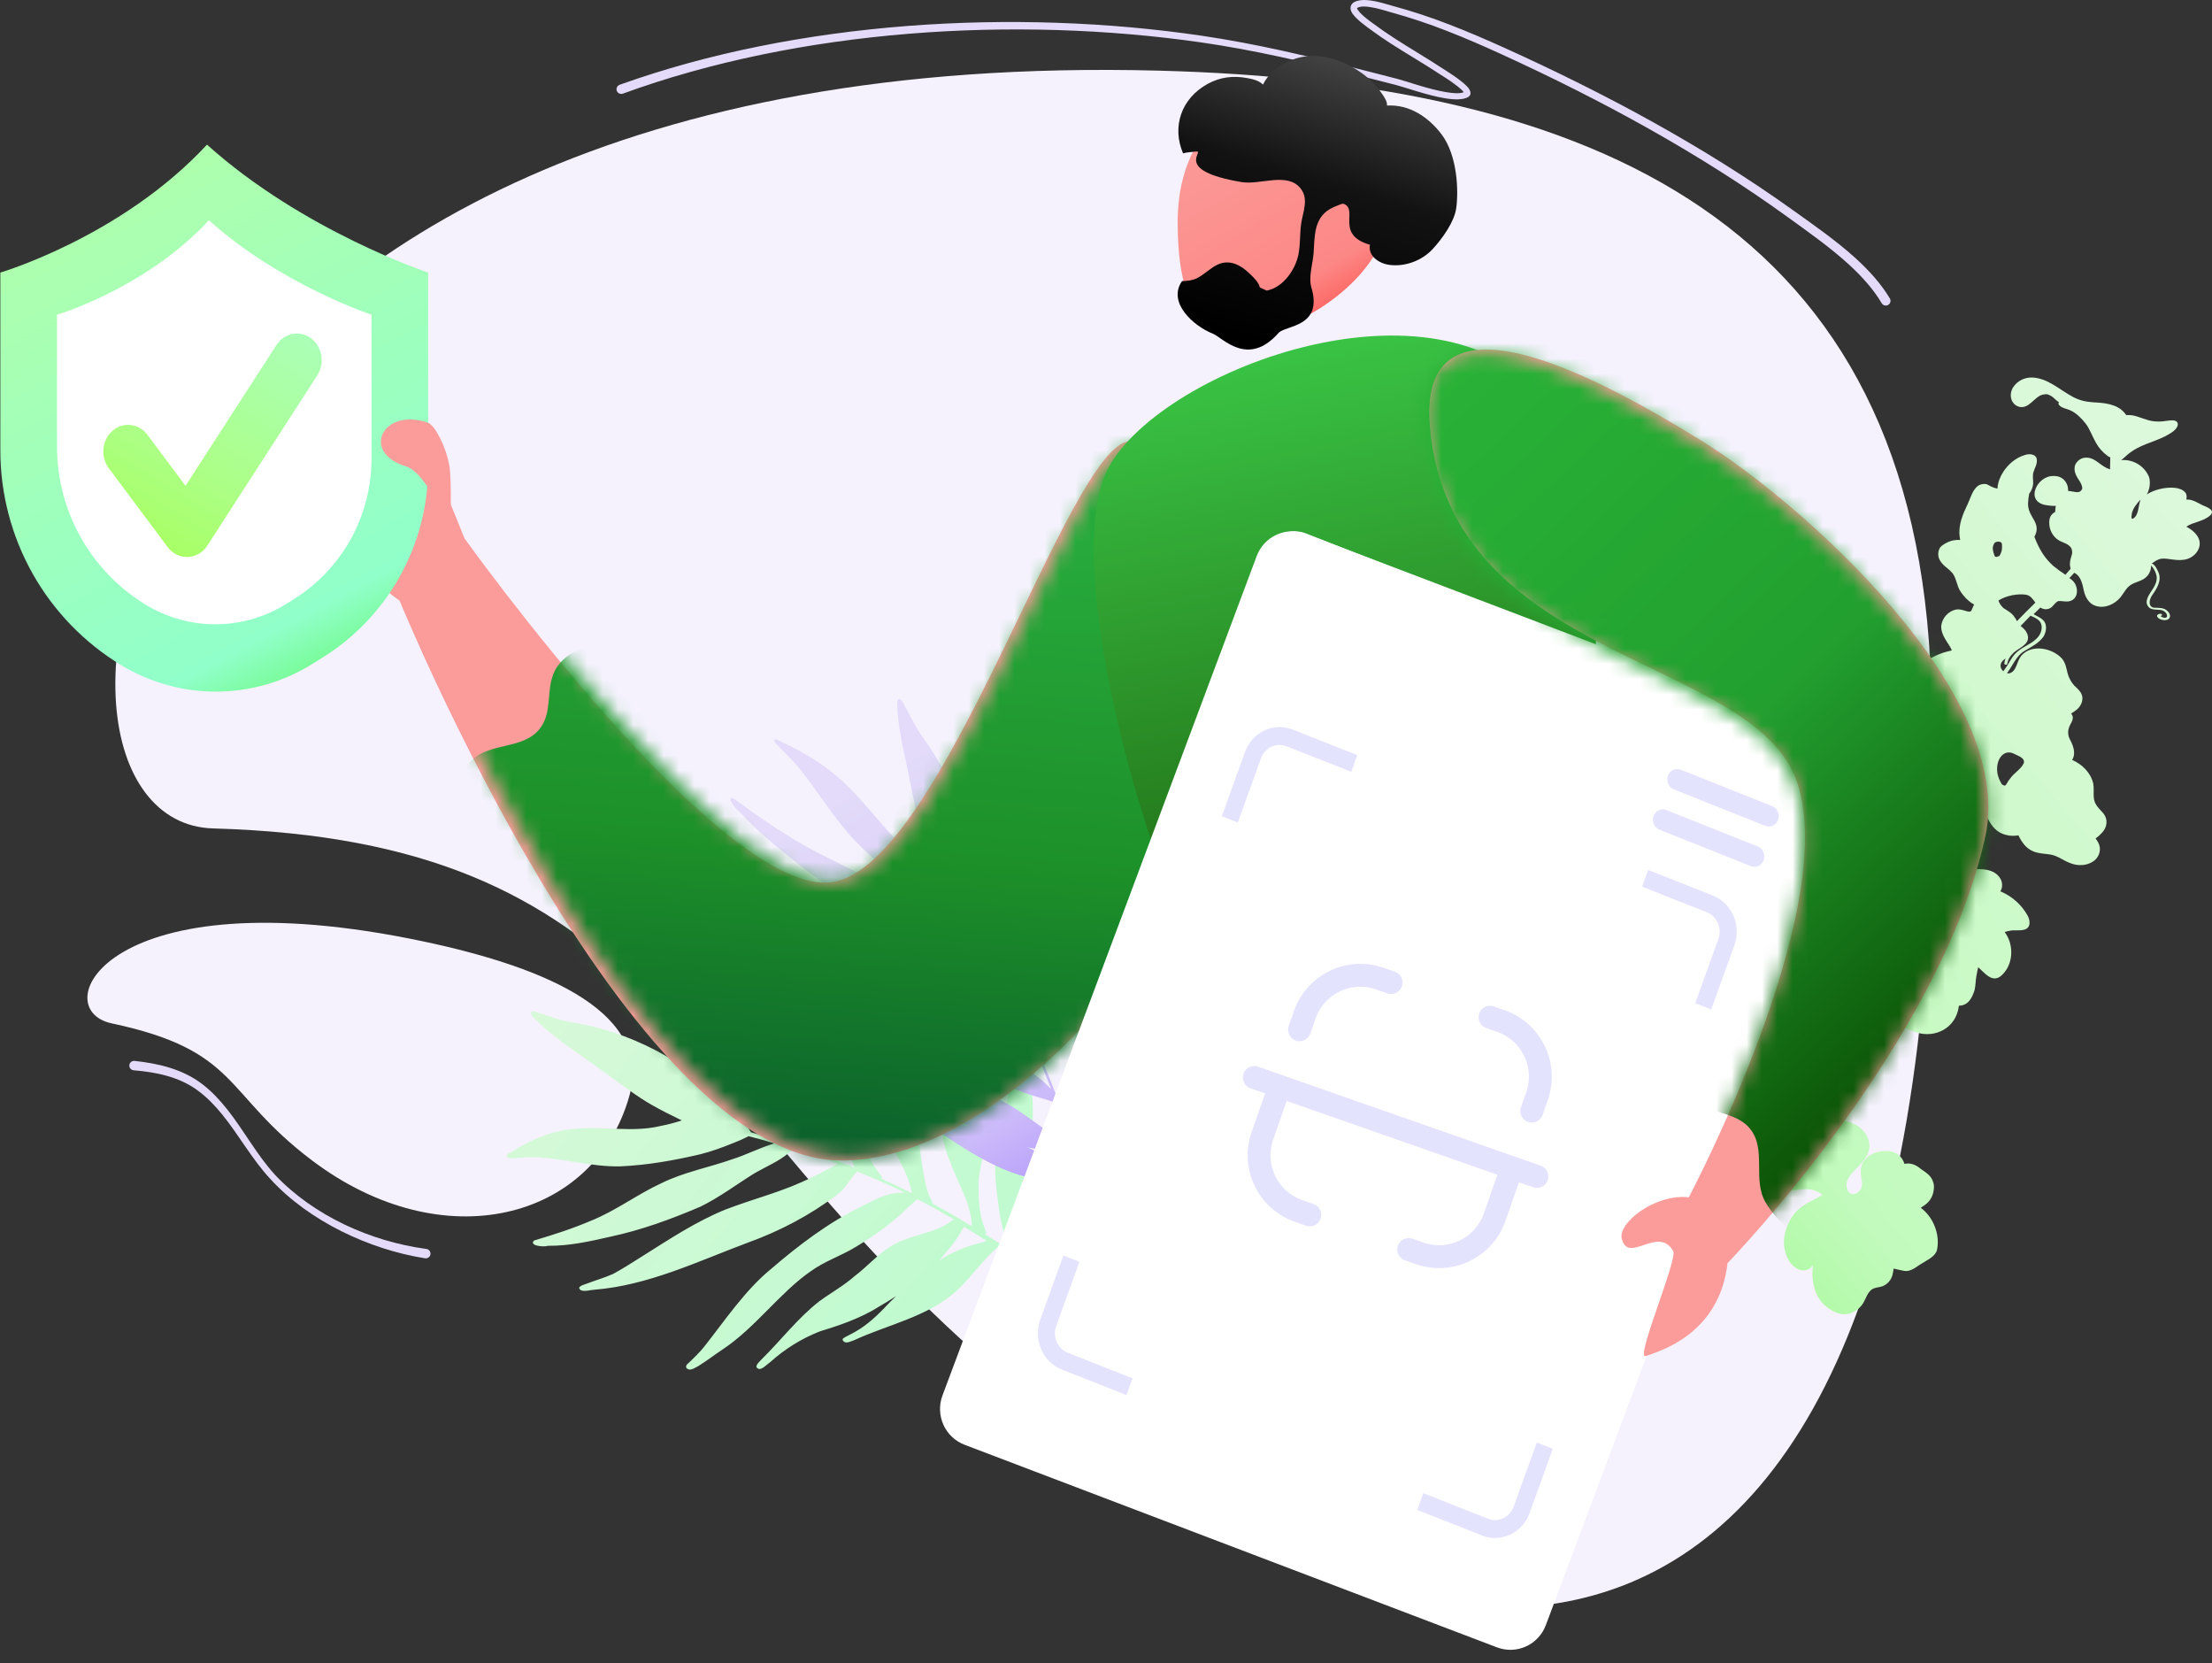 <svg width="145" height="109" viewBox="0 0 145 109" fill="none" xmlns="http://www.w3.org/2000/svg">
<rect x="0" y="0" width="145" height="109" fill="#333333" stroke="none"/>
<path fill-rule="evenodd" clip-rule="evenodd" d="M75.927 4.629C5.951 2.812 -0.729 53.874 13.962 54.289C42.352 55.091 44.22 70.57 62.929 87.713C93.147 115.403 128.706 116.984 126.584 44.798C125.692 14.502 104.321 5.366 75.927 4.629Z" fill="#F5F2FD"/>
<path fill-rule="evenodd" clip-rule="evenodd" d="M27.724 61.689C6.946 57.301 2.948 66.133 7.309 67.061C15.736 68.853 14.588 71.622 20.46 76.052C29.031 82.518 38.918 79.986 41.238 71.881C42.783 66.481 36.155 63.469 27.724 61.689Z" fill="#F5F2FD"/>
<path d="M35.008 81.294C36.336 80.9 37.526 80.517 38.761 79.99C40.369 79.343 41.783 78.263 43.353 77.54C44.848 76.804 46.48 76.509 48.037 75.957C48.891 75.693 49.812 75.213 50.764 74.927C50.424 74.828 50.07 74.722 49.72 74.628C49.503 74.576 49.281 74.513 49.074 74.458C48.764 74.617 48.447 74.759 48.123 74.885C47.408 75.177 46.676 75.449 45.926 75.638C44.202 76.043 42.446 76.356 40.659 76.436C38.775 76.474 36.987 75.924 35.191 75.84C34.595 75.819 33.984 75.894 33.425 75.912C33.329 75.908 33.206 75.823 33.217 75.716C33.298 75.571 33.495 75.527 33.627 75.429C34.9 74.631 36.297 74.058 37.797 73.965C39.678 73.812 41.536 74.222 43.31 73.786C43.779 73.697 44.242 73.576 44.695 73.424C44.034 73.105 43.368 72.775 42.727 72.411C41.645 71.791 40.648 70.999 39.623 70.269C38.134 69.176 36.557 68.204 35.2 66.91C35.001 66.736 34.514 66.24 35.051 66.294C35.745 66.498 36.426 66.771 37.129 66.934C41.29 67.544 45.131 69.567 48.036 72.678C48.446 73.124 48.839 73.589 49.166 74.104C49.19 74.133 49.208 74.165 49.222 74.2C49.898 74.385 50.556 74.589 51.228 74.801C51.253 74.805 51.267 74.813 51.292 74.817C51.542 74.895 51.793 74.974 52.033 75.056C51.854 74.772 51.664 74.453 51.514 74.288C51.047 73.707 50.599 73.429 50.057 72.939C48.738 71.722 47.581 70.215 46.945 68.472C46.356 66.906 45.71 65.553 44.78 64.159C44.336 62.811 49.439 67.975 49.683 68.21C50.839 69.292 51.588 70.776 52.199 72.27C52.488 73.055 52.72 73.951 53.068 74.599C53.22 74.944 53.459 75.232 53.639 75.555C53.639 75.573 53.638 75.591 53.633 75.608C54.167 75.792 54.697 76.003 55.224 76.202C55.239 76.21 55.249 76.206 55.264 76.214C55.507 76.307 55.751 76.401 55.988 76.51C55.977 76.476 55.975 76.437 55.964 76.403C55.916 76.21 55.845 76.023 55.752 75.847C54.675 74.055 53.303 72.471 52.139 70.735C51.524 69.821 50.912 68.881 50.512 67.839C50.221 67.08 50.078 66.102 49.769 65.465C49.386 64.752 48.928 64.091 48.462 63.446C48.398 63.327 47.941 62.846 47.823 62.566C47.764 62.111 48.38 62.575 48.555 62.641C50.15 63.594 51.56 64.908 52.693 66.449C53.448 67.391 54.178 68.367 54.686 69.486C55.618 71.406 55.986 73.784 56.843 75.59C57.099 76.114 57.412 76.608 57.776 77.06C57.853 77.148 57.831 77.221 57.767 77.243C58.446 77.543 59.108 77.862 59.773 78.192C59.603 77.133 58.976 76.043 58.393 75.015C57.705 73.818 57.105 72.564 56.515 71.307C56.124 70.43 55.761 69.529 55.57 68.581C55.321 67.112 55.289 65.658 54.958 64.296C54.849 63.855 54.707 63.424 54.534 63.005C54.468 62.81 54.331 62.614 54.378 62.405C54.424 62.298 54.567 62.338 54.647 62.399C54.844 62.6 54.973 62.876 55.153 63.095C55.721 63.833 56.478 64.889 57.057 65.764C58.245 67.607 59.328 69.59 59.832 71.778C60.206 73.408 60.203 75.21 60.517 76.732C60.62 77.351 60.717 77.986 61.003 78.553C61.011 78.576 61.037 78.619 61.033 78.607C61.056 78.676 61.129 78.753 61.106 78.825C61.104 78.831 61.1 78.836 61.095 78.84C61.09 78.844 61.085 78.847 61.079 78.848C61.968 79.318 62.837 79.833 63.7 80.363C63.689 80.226 63.709 80.077 63.673 79.936C63.651 79.66 63.528 79.228 63.414 78.857C63.111 77.961 62.652 77.159 62.309 76.213C61.566 74.469 61.517 72.545 61.348 70.688C61.185 68.636 61.349 66.61 61.367 64.572C61.359 64.228 61.333 63.885 61.29 63.544L61.279 63.51C61.203 63.165 61.144 62.817 61.102 62.466C61.077 62.321 61.245 62.261 61.343 62.342C61.487 62.42 61.468 62.606 61.504 62.748C61.558 63.012 61.587 63.272 61.616 63.532C61.834 64.56 62.171 65.663 62.498 66.666C63.117 68.286 63.967 69.824 64.368 71.534C64.722 72.965 64.618 74.469 64.404 75.895C64.267 76.638 64.099 77.186 64.15 77.966C64.15 78.698 64.201 79.337 64.369 79.972C64.448 80.24 64.543 80.489 64.643 80.749C64.648 80.765 64.65 80.782 64.647 80.799C64.645 80.815 64.638 80.831 64.628 80.844C64.617 80.855 64.604 80.863 64.589 80.868C64.575 80.873 64.559 80.875 64.544 80.874C65.153 81.249 65.757 81.631 66.357 82.02C66.225 81.805 66.113 81.578 66.022 81.341C65.622 80.402 65.499 79.378 65.37 78.369C65.202 77.104 65.168 75.817 65.407 74.575C65.586 73.534 65.936 72.548 66.168 71.527C66.423 70.329 66.551 69.106 66.549 67.88C66.547 67.814 66.54 67.748 66.529 67.682C66.492 67.502 66.459 67.334 66.436 67.162C66.701 66.9 66.817 67.207 66.864 67.73C67.102 68.958 67.548 70.382 67.668 71.677C67.802 73.572 67.589 75.487 67.193 77.312C66.979 78.353 66.486 79.299 66.469 80.295C66.458 80.891 66.614 81.35 66.798 81.966C66.815 82.051 66.896 82.151 66.831 82.238L66.81 82.245C66.82 82.268 66.824 82.293 66.823 82.318C69.559 84.14 72.179 86.208 74.497 88.641C74.783 88.964 75.084 89.295 75.352 89.637C75.409 89.771 75.251 89.827 75.151 89.773C74.808 89.457 74.537 89.038 74.201 88.707C71.584 85.982 68.615 83.715 65.426 81.707C64.409 82.568 63.646 83.726 62.666 84.626C60.764 86.317 58.216 86.795 55.985 87.83C55.76 87.897 55.402 88.126 55.241 87.823C55.234 87.803 55.234 87.781 55.24 87.761C55.245 87.741 55.257 87.723 55.273 87.709C55.415 87.607 55.569 87.54 55.719 87.461C56.606 87.018 57.263 86.451 57.978 85.709C58.229 85.44 58.484 85.183 58.742 84.936C58.377 85.182 57.994 85.407 57.611 85.633C56.428 86.387 54.958 86.882 53.75 87.246C52.545 87.717 51.433 88.407 50.468 89.283C50.245 89.426 50.041 89.692 49.779 89.72C49.365 89.609 49.721 89.303 49.875 89.133C51.167 87.865 52.282 86.389 53.699 85.283C54.521 84.683 55.299 84.266 56.035 83.619C56.832 83.015 57.511 82.234 58.352 81.692C59.435 81.025 60.71 80.895 61.766 80.392C62.07 80.246 62.295 80.076 62.52 79.906C61.727 79.441 60.941 78.999 60.128 78.58L59.558 79.091C58.523 80.139 57.321 80.977 56.078 81.726C55.11 82.313 54.036 82.655 53.12 83.327C51.116 84.719 49.477 87.049 47.346 88.447C46.807 88.805 46.294 89.205 45.748 89.54C45.524 89.645 45.209 89.898 44.993 89.641C44.906 89.453 45.14 89.344 45.232 89.234C45.542 88.932 45.863 88.625 46.136 88.284C47.541 86.513 48.809 84.584 50.542 83.16C52.378 81.584 54.308 80.115 56.464 79.068C57.26 78.67 58.065 78.192 58.975 78.166C59.079 78.166 59.183 78.16 59.286 78.145C58.52 77.761 57.73 77.411 56.923 77.079C56.675 76.974 56.431 76.88 56.184 76.775C55.726 77.233 55.44 77.887 54.899 78.272C53.1 79.643 51.107 80.683 49.017 81.436C45.733 82.664 42.505 84.233 38.973 84.519C38.683 84.532 38.382 84.652 38.092 84.561C37.684 84.294 38.406 84.167 38.567 84.084C39.163 83.86 39.585 83.749 40.2 83.48C40.877 83.111 41.524 82.689 42.185 82.275C43.914 81.186 45.638 80.048 47.522 79.278C49.491 78.516 51.406 78.082 53.274 77.124C53.833 76.862 54.374 76.58 54.904 76.264C53.953 75.893 53.011 75.545 52.045 75.231C52.013 75.346 51.828 75.424 51.752 75.515C51.078 76.101 50.248 76.434 49.489 76.87C48.298 77.601 47.175 78.462 45.921 79.073C43.965 79.908 42.068 80.606 39.959 81.057C38.635 81.359 37.287 81.657 35.915 81.641C35.687 81.735 34.647 81.653 35.008 81.294ZM63.194 80.401C63.187 80.416 63.177 80.42 63.17 80.435C63.163 80.45 62.98 80.708 63.045 80.621C62.716 81.252 62.264 81.798 61.805 82.321C61.723 82.427 61.637 82.522 61.551 82.617C62.35 82.094 63.227 81.71 64.147 81.478C64.351 81.419 64.513 81.374 64.671 81.318C64.186 81.001 63.695 80.699 63.194 80.401Z" fill="url(#paint0_linear_19_616)"/>
<path d="M48.071 52.316C49.373 53.265 50.563 54.102 51.895 54.916C53.597 55.992 55.471 56.722 57.202 57.734C58.884 58.678 60.346 59.923 61.941 60.998C62.786 61.602 63.843 62.173 64.779 62.851C64.593 62.524 64.401 62.182 64.204 61.847C64.076 61.643 63.953 61.43 63.836 61.232C63.48 61.04 63.135 60.831 62.796 60.614C62.036 60.138 61.277 59.638 60.566 59.089C58.953 57.812 57.383 56.47 55.961 55.002C54.497 53.435 53.538 51.7 52.231 50.155C51.792 49.646 51.27 49.164 50.831 48.702C50.761 48.62 50.73 48.48 50.817 48.444C50.985 48.451 51.168 48.598 51.34 48.667C52.9 49.398 54.388 50.329 55.6 51.549C57.147 53.065 58.262 54.8 59.935 56.105C60.312 56.429 60.812 56.802 61.259 57.115C60.99 56.424 60.726 55.725 60.505 55.031C60.138 53.859 59.96 52.685 59.717 51.515C59.388 49.8 58.901 48.062 58.821 46.374C58.796 46.132 58.792 45.513 59.161 45.987C59.539 46.656 59.858 47.344 60.274 48.004C62.931 51.655 64.445 55.79 64.357 59.605C64.341 60.139 64.297 60.666 64.168 61.159C64.164 61.19 64.155 61.22 64.139 61.247C64.518 61.893 64.869 62.532 65.226 63.187C65.242 63.21 65.247 63.225 65.263 63.248C65.396 63.492 65.529 63.735 65.652 63.972C65.725 63.701 65.815 63.406 65.822 63.21C65.894 62.571 65.758 62.077 65.705 61.413C65.597 59.788 65.825 58.177 66.625 56.903C67.331 55.744 67.836 54.627 68.153 53.254C68.809 52.309 68.894 58.787 68.907 59.092C68.99 60.522 68.467 61.781 67.832 62.929C67.473 63.505 66.99 64.08 66.778 64.648C66.64 64.922 66.609 65.245 66.509 65.532C66.487 65.541 66.481 65.549 66.465 65.55C66.736 66.077 66.986 66.612 67.24 67.139C67.246 67.154 67.257 67.162 67.262 67.177C67.379 67.421 67.496 67.666 67.596 67.912C67.613 67.887 67.64 67.87 67.656 67.846C67.763 67.723 67.847 67.583 67.905 67.432C68.404 65.767 68.526 63.942 68.918 62.227C69.123 61.322 69.349 60.409 69.813 59.631C70.149 59.064 70.762 58.529 70.995 57.999C71.23 57.375 71.367 56.709 71.487 56.044C71.526 55.941 71.532 55.352 71.648 55.134C71.938 54.891 72.067 55.606 72.152 55.781C72.665 57.525 72.772 59.268 72.501 60.873C72.381 61.907 72.219 62.935 71.781 63.837C71.076 65.435 69.604 66.753 68.927 68.24C68.733 68.688 68.607 69.162 68.554 69.647C68.548 69.749 68.477 69.761 68.413 69.718C68.709 70.415 68.979 71.106 69.243 71.805C69.894 71.213 70.219 70.224 70.532 69.297C70.89 68.212 71.356 67.175 71.833 66.146C72.182 65.445 72.569 64.758 73.123 64.195C74.015 63.363 75.063 62.719 75.815 61.863C76.055 61.584 76.266 61.281 76.442 60.959C76.536 60.82 76.576 60.622 76.766 60.573C76.88 60.567 76.96 60.703 76.975 60.797C76.978 61.047 76.873 61.273 76.849 61.517C76.737 62.307 76.537 63.392 76.332 64.249C75.88 66.03 75.244 67.781 74.015 69.133C73.099 70.139 71.768 70.9 70.886 71.81C70.508 72.16 70.114 72.51 69.914 72.992C69.903 73.008 69.891 73.048 69.897 73.04C69.864 73.088 69.863 73.183 69.792 73.194C69.778 73.194 69.765 73.189 69.754 73.181C70.086 74.127 70.369 75.076 70.636 76.026C70.729 75.958 70.854 75.912 70.931 75.822C71.117 75.686 71.342 75.4 71.529 75.146C71.959 74.512 72.2 73.785 72.635 73.095C73.354 71.732 74.735 70.873 75.975 69.944C77.363 68.936 78.981 68.214 80.498 67.364C80.742 67.213 80.976 67.046 81.197 66.863L81.214 66.839C81.412 66.627 81.624 66.43 81.849 66.248C81.937 66.165 82.109 66.281 82.124 66.398C82.177 66.552 82.024 66.615 81.947 66.705C81.792 66.858 81.628 67 81.455 67.132C80.863 67.752 80.307 68.503 79.817 69.203C79.095 70.41 78.609 71.777 77.654 72.84C76.869 73.745 75.681 74.295 74.468 74.721C73.815 74.921 73.282 75.012 72.747 75.386C72.207 75.698 71.775 76.011 71.435 76.421C71.303 76.601 71.181 76.788 71.071 76.982C71.062 76.994 71.049 77.002 71.034 77.007C71.02 77.012 71.005 77.013 70.99 77.01C70.956 76.999 70.926 76.979 70.904 76.952C71.091 77.619 71.27 78.289 71.442 78.961C71.498 78.761 71.581 78.57 71.686 78.391C72.073 77.657 72.735 77.119 73.38 76.583C74.185 75.904 75.107 75.329 76.206 75.004C77.109 74.712 78.103 74.587 79.033 74.349C80.074 74.069 81.076 73.657 82.012 73.122C82.058 73.092 82.102 73.058 82.143 73.021C82.242 72.916 82.346 72.816 82.455 72.722C82.85 72.834 82.712 73.061 82.362 73.323C81.639 74.044 80.929 75.022 80.066 75.673C78.771 76.59 77.197 77.223 75.549 77.665C74.619 77.927 73.546 77.914 72.799 78.323C72.351 78.567 72.131 78.892 71.818 79.309C71.768 79.359 71.756 79.469 71.643 79.452L71.621 79.437C71.611 79.455 71.596 79.47 71.577 79.479C72.321 82.551 72.794 85.629 72.769 88.61C72.748 88.987 72.734 89.38 72.686 89.751C72.631 89.856 72.469 89.747 72.433 89.639C72.404 89.217 72.506 88.812 72.494 88.389C72.507 85.034 71.914 81.577 70.963 78.046C69.553 77.558 68.117 77.408 66.706 76.967C64.009 76.086 61.714 74.148 59.25 72.713C59.029 72.553 58.587 72.349 58.687 72.085C58.7 72.071 58.718 72.061 58.738 72.057C58.757 72.053 58.778 72.055 58.796 72.064C58.979 72.14 59.146 72.241 59.319 72.334C60.322 72.891 61.241 73.202 62.333 73.488C62.723 73.584 63.106 73.689 63.485 73.802C63.026 73.599 62.568 73.373 62.109 73.147C60.652 72.473 59.165 71.448 57.976 70.588C56.73 69.785 55.383 69.148 53.971 68.695C53.696 68.569 53.344 68.509 53.124 68.302C52.889 67.907 53.387 68.076 53.63 68.133C55.55 68.68 57.488 68.991 59.384 69.712C60.453 70.148 61.354 70.624 62.392 70.968C63.445 71.382 64.538 71.62 65.58 72.097C66.896 72.724 67.965 73.74 69.14 74.413C69.44 74.579 69.752 74.722 70.074 74.841C69.812 73.977 69.539 73.13 69.228 72.269L68.417 72.007C66.854 71.582 65.32 70.928 63.821 70.201C62.65 69.637 61.578 68.88 60.385 68.395C57.831 67.303 54.863 66.914 52.207 65.717C51.532 65.417 50.846 65.156 50.183 64.839C49.935 64.696 49.508 64.538 49.532 64.247C49.605 64.094 49.863 64.245 50.015 64.276C50.474 64.408 50.945 64.547 51.405 64.632C53.781 65.06 56.17 65.307 58.542 66.159C61.104 67.032 63.658 68.031 66.074 69.397C66.974 69.897 67.94 70.371 68.654 71.124C68.733 71.212 68.818 71.297 68.906 71.377C68.605 70.57 68.261 69.757 67.89 68.939C67.778 68.686 67.662 68.441 67.55 68.189C66.864 67.999 66.164 68.036 65.467 67.745C63.085 66.815 60.798 65.582 58.65 64.146C55.24 61.908 51.622 59.862 48.717 57.016C48.487 56.778 48.169 56.575 48.014 56.294C47.9 55.837 48.545 56.391 48.728 56.49C49.348 56.896 49.751 57.203 50.42 57.606C51.207 58.018 52.011 58.383 52.821 58.762C54.942 59.753 57.096 60.718 59.1 61.974C61.164 63.305 62.944 64.73 65.074 65.892C65.694 66.251 66.314 66.586 66.951 66.896C66.5 65.941 66.038 65.002 65.532 64.057C65.424 64.078 65.224 63.956 65.1 63.931C64.154 63.614 63.276 63.058 62.375 62.605C60.928 61.915 59.438 61.337 58.03 60.542C55.923 59.253 53.962 57.956 52.021 56.375C50.789 55.391 49.542 54.385 48.507 53.226C48.264 53.074 47.53 52.165 48.071 52.316ZM70.223 75.617C70.206 75.618 70.196 75.611 70.179 75.612C70.163 75.612 69.833 75.568 69.946 75.585C69.231 75.576 68.484 75.429 67.748 75.265C67.607 75.241 67.472 75.209 67.337 75.177C68.339 75.632 69.285 76.202 70.155 76.875C70.355 77.021 70.511 77.138 70.672 77.247C70.537 76.706 70.385 76.165 70.223 75.617Z" fill="url(#paint1_linear_19_616)"/>
<path d="M126.968 81.93C127.178 81.01 126.805 79.953 126.115 79.319L125.91 79.151C126.077 79.038 126.27 78.922 126.408 78.763C126.663 78.494 126.77 78.126 126.776 77.767C126.767 77.502 126.664 77.248 126.484 77.05C126.329 76.877 126.115 76.747 125.925 76.615C125.622 76.343 125.227 76.179 124.843 76.273C124.651 75.684 124.138 75.331 123.286 75.453C122.622 75.546 121.968 76.034 121.979 76.725C121.95 77.111 122.14 77.54 122.015 77.847C121.871 78.23 121.321 78.462 121.115 77.997C120.943 77.628 121.098 77.232 121.385 76.899C121.963 76.256 122.773 75.669 122.484 74.704C122.008 73.198 119.431 72.884 118.727 74.378C118.695 74.439 118.671 74.503 118.655 74.57C118.642 74.558 118.642 74.558 118.616 74.561C118.62 74.433 118.604 74.305 118.57 74.181C118.48 73.88 118.33 73.62 118.306 73.35C118.271 73.094 118.356 72.913 118.517 72.727C118.82 72.429 119.364 72.124 119.458 71.609C119.502 71.395 119.453 71.127 119.266 71.019C119.092 70.922 118.79 70.948 118.748 71.186C118.734 71.311 118.832 71.414 118.937 71.455C118.989 71.475 119.088 71.442 119.081 71.368C119.065 71.333 119.013 71.312 118.999 71.301L118.972 71.279C118.895 71.125 119.014 71.04 119.162 71.139C119.385 71.368 119.262 71.835 118.97 72.12C118.809 72.306 118.507 72.468 118.325 72.706C118.189 72.891 118.083 73.122 118.116 73.354C118.144 73.673 118.367 74.038 118.402 74.294C118.406 74.364 118.417 74.434 118.434 74.502C118.304 74.453 118.169 74.419 118.031 74.4C117.407 74.366 116.751 74.694 116.445 75.239C116.276 75.515 116.157 75.818 116.093 76.134C115.773 76.099 115.41 76.006 115.073 76.072C115.048 76.074 115.011 76.089 114.986 76.091C115.03 76.013 115.062 75.949 115.106 75.871C116.007 73.878 116.488 71.723 117.428 69.74C117.522 69.522 117.631 69.315 117.737 69.083C117.764 69.106 117.805 69.139 117.808 69.164C118.031 69.392 118.247 69.683 118.562 69.805C118.723 69.86 118.897 69.874 119.065 69.844C119.234 69.815 119.392 69.744 119.523 69.637C119.689 69.5 119.788 69.331 119.926 69.171C120.11 68.957 120.374 68.787 120.628 68.654C121.006 68.486 121.451 68.35 121.672 67.985C121.84 67.736 121.928 67.444 121.98 67.167C122.761 67.398 123.617 67.462 124.287 67.01C124.339 67.03 124.405 67.061 124.407 67.086C124.722 67.283 125.055 67.45 125.403 67.583C126.64 68.097 128.022 67.522 128.351 66.221C128.367 66.121 128.395 66.007 128.412 65.907C129.006 65.894 129.269 65.427 129.436 64.881C129.511 64.578 129.496 64.27 129.557 63.956C129.581 63.793 129.627 63.603 129.672 63.389C130.068 63.715 130.521 64.381 131.097 64.011C131.987 63.33 132.067 61.939 131.407 61.079C131.541 61.038 131.678 61.006 131.817 60.983C131.941 60.948 132.389 60.996 132.625 60.939C133.163 60.857 133.099 60.281 132.878 59.941C132.503 59.293 131.929 58.775 131.238 58.46C131.199 58.451 131.172 58.428 131.133 58.419C131.165 58.355 131.195 58.266 131.216 58.214C131.263 58.026 131.245 57.828 131.166 57.65C130.703 56.724 129.339 56.926 128.382 57.143C128.426 56.891 128.412 56.633 128.342 56.386C128.272 56.14 128.147 55.912 127.976 55.718C127.418 55.147 126.499 54.643 125.724 55.055C125.402 54.86 124.997 54.869 124.64 54.986C124.361 55.072 124.098 55.203 123.862 55.373C123.814 55.402 123.78 55.442 123.732 55.47C123.926 54.947 124.095 54.426 124.304 53.914C124.356 53.907 124.404 53.881 124.437 53.841C124.633 53.478 124.866 53.396 125.206 53.219C125.815 52.945 126.301 52.843 126.993 52.636C127.673 52.442 128.337 52.213 129 51.959C129.266 52.246 129.563 52.444 129.825 52.681C130.048 52.91 130.126 53.224 130.255 53.535C130.459 53.975 130.752 54.42 131.214 54.617C131.543 54.761 131.909 54.807 132.265 54.75C132.29 54.748 132.302 54.735 132.316 54.746C132.319 54.773 132.33 54.797 132.347 54.818C132.547 55.209 132.822 55.594 133.231 55.769C133.589 55.949 134.172 55.95 134.47 56.011C134.961 56.118 135.28 56.425 135.789 56.592C136.235 56.752 136.765 56.732 137.174 56.475C137.548 56.258 137.746 55.784 137.609 55.375C137.554 55.221 137.472 55.078 137.368 54.95C137.513 54.845 137.647 54.726 137.768 54.595C138.129 54.231 138.209 53.705 137.867 53.288C137.726 53.127 137.462 52.865 137.399 52.722C137.135 52.324 137.306 51.827 137.213 51.341C137.049 50.637 136.493 50.091 135.833 49.8C136.11 49.344 135.885 48.819 135.659 48.405C135.532 48.119 135.544 47.834 135.683 47.538C135.847 47.24 135.978 47.006 135.766 46.764C135.863 46.706 135.945 46.638 136.053 46.567C136.388 46.341 136.614 45.889 136.454 45.507C136.356 45.268 136.151 45.099 135.971 44.929C135.762 44.694 135.611 44.415 135.531 44.113C135.452 43.798 135.408 43.444 135.153 43.144C134.509 42.456 133.154 42.187 132.489 42.985C132.181 43.37 132.199 43.999 131.715 44.126C131.664 44.134 131.611 44.13 131.562 44.114C131.949 43.612 132.16 42.988 132.689 42.671C133.086 42.428 133.634 42.171 133.95 41.724C134.115 41.45 134.195 41.06 134.029 40.765C133.882 40.531 133.605 40.418 133.352 40.279L133.311 40.245C133.458 40.1 133.606 39.956 133.754 39.812L133.768 39.823C133.892 39.907 134.044 39.942 134.193 39.92C134.342 39.898 134.476 39.822 134.569 39.706C134.684 39.572 134.742 39.506 134.861 39.422C134.889 39.4 134.924 39.388 134.96 39.389C135.136 39.374 135.28 39.423 135.495 39.418C136.14 39.4 136.285 38.745 136.026 38.26C135.935 38.095 135.798 37.982 135.65 37.884C135.754 37.764 135.871 37.655 135.974 37.535C136.002 37.557 136.054 37.578 136.081 37.6C136.405 37.82 136.509 38.269 136.598 38.706C136.686 39.119 136.928 39.569 137.371 39.704C137.972 39.901 138.63 39.598 139.007 39.134C139.258 38.815 139.404 38.457 139.768 38.278C139.888 38.194 140.284 38.086 140.477 37.971C140.697 37.851 140.865 37.656 140.948 37.424C140.991 37.308 141.01 37.184 141.005 37.061L141.032 37.083C141.208 37.278 141.325 37.516 141.372 37.772C141.41 38.053 141.283 38.336 141.16 38.532C140.951 38.883 140.512 39.365 140.826 39.759C140.996 39.967 141.273 39.944 141.516 39.961C141.529 39.972 141.516 39.961 141.49 39.963C141.781 39.95 142.025 40.128 142.056 40.335C142.085 40.518 141.845 40.526 141.669 40.405L141.614 40.36C141.578 40.376 141.69 40.354 141.701 40.34C141.772 40.285 141.69 40.218 141.615 40.224C141.5 40.221 141.342 40.297 141.417 40.426C141.506 40.567 141.689 40.626 141.842 40.638C142.327 40.671 142.365 40.248 142.025 39.992C141.765 39.779 141.328 39.853 141.148 39.818C140.796 39.712 140.896 39.271 141.076 39.008C141.38 38.575 141.725 38.038 141.487 37.502C141.392 37.288 141.281 37.037 141.055 36.92C141.061 36.912 141.068 36.906 141.076 36.901C141.084 36.896 141.094 36.893 141.103 36.892C141.271 36.779 141.342 36.723 141.514 36.659C141.892 36.491 142.552 36.782 143.152 36.682C143.767 36.617 144.335 36.013 144.166 35.396C144.042 34.999 143.687 34.707 143.315 34.516C143.78 34.193 144.403 34.202 144.896 33.764C145.246 33.413 144.62 33.219 144.369 33.104C144.17 33.01 143.753 32.736 143.423 32.739C143.384 32.73 143.348 32.745 143.309 32.736L143.32 32.723C143.346 32.585 143.356 32.411 143.256 32.283C142.84 31.737 141.375 31.947 140.718 32.411L140.73 32.397C140.915 32.06 140.971 31.67 140.886 31.296C140.751 30.94 140.501 30.636 140.174 30.429C139.847 30.223 139.461 30.125 139.072 30.151L139.047 30.153C139.174 30.055 139.296 29.949 139.412 29.838C139.61 29.666 139.826 29.515 140.057 29.388C140.843 28.963 141.78 28.797 142.491 28.242C142.657 28.105 142.885 27.814 142.677 27.621C142.502 27.5 142.266 27.557 142.064 27.574C141.652 27.646 141.158 27.65 140.779 27.521C140.324 27.399 139.884 27.152 139.394 27.206C139.343 27.164 139.299 27.113 139.267 27.056C138.771 26.467 137.94 26.401 137.202 26.364C136.692 26.333 136.276 26.22 135.876 26.006C135.011 25.548 134.205 24.75 133.164 24.739C132.932 24.739 132.704 24.794 132.499 24.899C132.294 25.005 132.118 25.158 131.988 25.345C131.673 25.792 131.771 26.464 132.332 26.652C133.009 26.842 133.339 25.998 133.898 25.864C133.96 25.846 134.148 25.818 134.239 25.848C134.36 25.89 134.473 25.951 134.572 26.03C134.709 26.142 134.823 26.281 134.969 26.355C134.934 26.395 134.914 26.446 134.973 26.54C135.171 26.771 135.514 26.779 135.767 26.918C136.084 27.064 136.458 27.416 136.731 27.776C136.974 28.09 137.176 28.642 137.4 29.031C137.584 29.36 137.839 29.646 138.147 29.87C138.205 29.914 138.267 29.95 138.334 29.978C138.333 30.25 138.318 30.511 138.315 30.759C138.301 30.748 138.276 30.75 138.262 30.739C138.145 30.7 138.034 30.647 137.931 30.581C137.609 30.386 137.329 30.088 136.954 30.008C136.735 29.965 136.497 29.997 136.318 30.124C136.15 30.237 136.003 30.435 135.995 30.633C135.95 30.983 136.169 31.299 136.359 31.592C136.45 31.757 136.516 31.925 136.488 32.038C136.451 32.128 136.38 32.2 136.29 32.24C136.141 32.278 135.972 32.23 135.728 32.189C135.678 32.178 135.626 32.174 135.575 32.177L135.566 32.079C135.545 31.562 135.156 31.174 134.625 31.194C133.518 31.152 132.707 32.877 134.122 33.103C134.328 33.136 134.559 33.166 134.76 33.149C134.74 33.281 134.726 33.414 134.72 33.548C134.643 33.586 134.575 33.638 134.518 33.701C134.332 33.89 134.317 34.15 134.339 34.396C134.369 34.748 134.539 35.075 134.813 35.308C135.127 35.566 135.496 35.572 135.723 35.849C135.821 35.952 135.852 36.16 135.826 36.298C135.78 36.487 135.696 36.693 135.689 36.891C135.679 37.019 135.695 37.148 135.735 37.27L135.39 37.67L135.349 37.637C135.086 37.465 134.833 37.28 134.59 37.082C134.107 36.641 133.8 36.185 133.533 35.601C133.469 35.458 133.406 35.315 133.356 35.184C133.88 34.224 132.888 33.912 132.943 32.956C132.953 32.754 132.977 32.554 133.016 32.356C133.164 32.167 133.254 31.94 133.276 31.703C133.288 31.418 133.214 31.152 133.307 30.91C133.385 30.655 133.542 30.42 133.518 30.15C133.508 29.755 133.035 29.708 132.728 29.821C132.135 29.994 131.652 30.419 131.328 30.903C131.116 31.23 130.97 31.589 130.941 31.975C130.943 31.999 130.932 32.013 130.945 32.024C130.8 31.996 130.66 31.95 130.527 31.886C130.502 31.888 130.272 31.722 130.158 31.719C129.983 31.703 129.808 31.744 129.661 31.835C129.293 32.126 129.184 32.605 128.992 33.017C128.671 33.687 128.354 34.406 128.461 35.176C128.467 35.25 128.485 35.31 128.492 35.384C128.293 35.374 128.094 35.395 127.901 35.446C127.631 35.543 127.363 35.665 127.179 35.878C127.102 36.001 127.06 36.14 127.055 36.284C127.05 36.427 127.082 36.569 127.15 36.697C127.348 37.063 127.665 37.209 127.918 37.485C128.25 37.803 128.236 38.361 128.527 38.781C128.732 39.086 128.984 39.361 129.306 39.556C129.333 39.579 129.386 39.599 129.413 39.621C129.39 39.648 129.381 39.686 129.358 39.713C129.296 39.866 129.224 40.058 129.162 40.075C128.951 40.13 128.6 39.888 128.25 39.942C127.7 40.038 127.275 40.532 127.247 41.078C127.252 41.56 127.582 41.989 127.789 42.318C127.854 42.414 127.906 42.518 127.943 42.627C127.208 42.775 126.525 43.08 125.96 43.573C125.608 43.9 125.213 44.304 125.195 44.812C125.229 45.341 125.811 45.613 126.077 46.036C126.195 46.224 126.237 46.554 126.17 46.795C126.076 47.261 125.915 47.711 125.693 48.133C125.446 48.636 125.123 49.146 125.162 49.724C125.177 49.914 125.232 50.099 125.324 50.267C125.34 50.303 125.369 50.35 125.385 50.385C125.097 50.991 124.819 51.583 124.558 52.211C124.119 53.262 123.743 54.32 123.357 55.391C123.327 55.395 123.297 55.393 123.268 55.386C122.467 55.367 121.403 55.952 121.635 56.847C121.677 57.085 121.766 57.313 121.897 57.517C121.911 57.529 121.926 57.564 121.94 57.575C121.737 57.713 121.555 57.878 121.4 58.066C121.041 58.591 120.981 59.338 121.296 59.893C121.366 59.998 121.442 60.099 121.526 60.195L121.581 60.239C121.426 60.636 121.271 61.032 121.102 61.417C120.396 61.316 120.197 61.791 119.788 62.184C119.59 62.386 119.368 62.454 119.208 62.369C118.982 62.252 118.958 61.982 119.046 61.826C119.253 61.586 119.715 61.51 120.057 61.357C120.339 61.247 120.612 61.038 120.739 60.755C120.862 60.425 120.878 60.065 120.787 59.725C120.697 59.288 120.146 58.221 119.583 58.306C119.532 58.104 119.424 57.92 119.27 57.776C118.773 57.323 117.959 57.157 117.356 57.505C117.187 57.593 117.019 57.706 116.918 57.851C116.806 58.037 116.738 58.246 116.718 58.461C116.705 58.497 116.704 58.536 116.716 58.572C116.635 58.569 116.555 58.572 116.475 58.58C116.114 58.648 115.63 58.911 115.371 58.995C115.062 59.083 114.723 59.124 114.461 59.319C113.821 59.818 113.778 60.626 114.155 61.299C114.216 61.417 114.289 61.522 114.348 61.616C113.922 61.813 113.509 62.021 113.083 62.218C112.259 62.658 111.843 63.249 112.185 63.963C111.492 64.441 111.005 65.385 111.455 66.163C111.893 66.819 112.798 67.014 113.274 67.518C113.484 67.736 113.682 67.966 113.947 68.092C114.166 68.179 114.404 68.21 114.639 68.182C114.667 68.204 114.696 68.251 114.724 68.274C114.983 68.487 115.349 68.468 115.659 68.38C116.131 68.266 116.455 67.781 116.831 67.589C116.941 67.543 117.108 67.566 117.215 67.631C117.428 67.737 117.631 67.88 117.864 67.935C117.573 68.516 117.284 69.121 117.021 69.725C116.092 71.695 115.637 73.847 114.708 75.818C114.412 76.486 113.982 77.066 113.506 77.7C113.477 77.517 113.423 77.336 113.295 77.186C113.04 76.886 112.719 76.69 112.551 76.371C112.31 75.946 112.352 75.411 112.038 75.017C111.496 74.345 110.406 74.499 109.834 75.054C109.515 75.316 109.418 75.646 109.398 75.994C108.791 75.588 108.161 75.208 107.432 75.133C106.817 75.062 106.038 75.288 105.786 75.878C105.69 76.369 106.045 76.796 106.247 77.212C106.397 77.471 106.471 77.737 106.534 78.016L106.509 78.018C105.98 78.063 105.438 78.096 104.903 78.067C104.37 78.063 103.762 77.929 103.267 78.205C102.927 78.382 102.747 78.781 102.917 79.125C103.291 79.91 104.367 80.177 105.193 80.194C106.08 80.193 106.776 80.172 107.476 80.768C107.697 80.972 108.038 81.388 108.328 81.648C108.674 81.978 109.057 82.291 109.506 82.501C109.554 82.514 109.599 82.535 109.639 82.564C108.997 83.335 108.358 84.131 107.771 84.947C107.692 85.065 107.589 85.185 107.524 85.314C107.506 85.39 107.599 85.444 107.677 85.462C107.908 85.492 107.989 85.263 108.09 85.118C108.371 84.711 108.691 84.313 108.999 83.928C110.025 82.63 111.108 81.401 112.12 80.092C112.993 78.918 113.97 77.784 114.721 76.534C114.897 76.655 115.093 76.725 115.257 76.859C115.501 77.037 115.817 77.455 115.823 77.801C115.894 78.314 115.752 78.858 115.533 79.247C115.311 79.612 115.05 79.807 114.668 79.79C114.592 79.797 114.417 79.675 114.472 79.584C114.53 79.517 114.566 79.502 114.681 79.505C114.745 79.512 114.8 79.421 114.734 79.389C114.668 79.358 114.606 79.375 114.542 79.368C114.255 79.429 114.14 79.699 114.432 79.847C114.685 79.987 115.02 79.897 115.263 79.777C115.777 79.425 115.999 78.788 116.036 78.204C116.069 77.929 116.026 77.651 115.913 77.397C115.799 77.144 115.618 76.925 115.388 76.762C115.226 76.652 115.067 76.567 114.893 76.47C115.23 76.405 115.595 76.522 116.016 76.549C116.105 76.553 116.192 76.534 116.281 76.538L116.259 76.565C116.213 76.618 116.067 76.841 116.042 76.979C115.828 77.714 116.687 77.963 117.272 77.988C117.885 78.035 118.449 77.814 118.949 78.02C119.14 78.083 119.317 78.181 119.469 78.31C119.288 78.411 119.093 78.502 118.912 78.604C118.33 78.9 117.752 79.246 117.422 79.818C117.024 80.47 116.814 81.254 117.019 81.991C117.127 82.489 117.426 83.007 117.952 83.21C118.368 83.324 118.647 83.189 118.838 82.913C118.727 83.8 118.896 84.85 119.547 85.475C120.019 85.929 120.751 86.325 121.409 86.022C121.712 85.889 121.967 85.669 122.139 85.392C122.338 85.054 122.399 84.739 122.695 84.504C122.91 84.362 123.128 84.381 123.386 84.297C123.545 84.236 123.686 84.14 123.801 84.016C123.915 83.893 123.999 83.746 124.046 83.586C124.083 83.435 124.109 83.297 124.133 83.134C124.327 83.179 124.535 83.236 124.779 83.277C125.271 83.384 125.641 82.982 126.04 82.763C126.279 82.594 126.842 82.373 126.968 81.93ZM131.34 51.465L131.312 51.443C131.248 51.436 131.205 51.378 131.173 51.306C131.068 51.127 130.991 50.934 130.945 50.732C130.873 50.355 130.912 49.931 131.137 49.615C131.363 49.299 131.711 49.221 132.058 49.414C132.297 49.542 132.738 49.653 132.668 50.005C132.477 50.417 132.016 50.654 131.769 51.021C131.695 51.105 131.631 51.198 131.578 51.297C131.511 51.401 131.472 51.528 131.34 51.465H131.34ZM132.018 40.391C131.87 40.156 131.484 39.954 131.336 39.855C131.17 39.696 131.054 39.533 131 39.352C131.553 39.008 132.304 38.895 132.818 38.976C133.101 39.026 133.263 39.272 133.422 39.493C133.013 39.887 132.606 40.304 132.211 40.709C132.164 40.593 132.099 40.486 132.018 40.391H132.018ZM133.57 40.594C134.001 40.879 133.87 41.545 133.457 41.889C133.119 42.227 132.478 42.429 132.096 42.845C131.853 43.1 131.728 43.408 131.525 43.697C131.481 43.775 131.378 43.895 131.323 43.986C131.271 43.948 131.229 43.9 131.198 43.845C131.167 43.791 131.148 43.73 131.142 43.667C131.137 43.605 131.145 43.542 131.165 43.483C131.186 43.423 131.22 43.369 131.264 43.323C131.321 43.252 131.394 43.195 131.477 43.157C131.432 43.235 131.405 43.322 131.398 43.411C131.385 43.447 131.384 43.486 131.396 43.522C131.439 43.581 131.59 43.568 131.583 43.494C131.603 43.282 131.732 43.024 131.943 42.833C132.194 42.515 133.048 42.282 132.932 41.686C132.885 41.443 132.742 41.257 132.564 41.111L132.454 41.022C132.675 40.793 132.896 40.564 133.105 40.349C133.251 40.423 133.433 40.482 133.57 40.594L133.57 40.594ZM140.317 32.742C140.153 33.176 140.205 33.765 139.831 33.982C139.721 34.028 139.701 33.944 139.734 33.743C139.751 33.507 139.891 33.235 140.075 33.022C140.142 32.917 140.236 32.835 140.317 32.742ZM130.912 35.501C131.024 35.48 131.216 35.5 131.229 35.648C131.249 35.868 131.243 36.092 131.146 36.285C131.102 36.363 131.074 36.477 130.971 36.461L130.958 36.45C130.948 36.487 130.887 36.505 130.848 36.496C130.759 36.491 130.738 36.406 130.72 36.346C130.653 36.154 130.58 35.913 130.677 35.719C130.687 35.663 130.716 35.612 130.758 35.572C130.8 35.533 130.854 35.508 130.912 35.501ZM127.127 59.005C127.027 59.31 126.696 59.721 126.394 59.747C126.046 59.689 126.248 59.104 126.476 58.812C126.621 58.59 126.956 58.364 127.196 58.22C127.195 58.492 127.194 58.764 127.127 59.005ZM121.886 60.399C122.167 60.561 122.515 60.618 122.83 60.604C122.81 61.088 122.815 61.569 123.044 62.008C123.343 62.526 123.987 62.917 124.454 62.322C124.523 62.242 124.578 62.15 124.636 62.084C124.894 62.136 125.159 62.126 125.356 62.196C125.808 62.43 125.709 63.032 125.23 63.208C124.886 63.336 124.513 63.417 124.246 63.699C124.085 63.886 123.966 64.106 123.791 64.282L123.733 64.348L123.731 64.324C123.746 64.063 123.956 63.711 123.928 63.392C123.841 62.707 123.168 62.269 122.598 61.984C122.28 61.837 122.067 61.571 121.726 61.451C121.649 61.433 121.557 61.404 121.479 61.386C121.625 61.027 121.761 60.706 121.886 60.399ZM111.012 80.89C110.917 80.995 110.83 81.106 110.749 81.221L110.699 81.226C110.562 81.25 110.436 81.26 110.358 81.242C110.191 81.219 109.924 81.069 109.911 80.921C109.881 80.578 110.323 80.416 110.652 80.413C110.728 80.407 110.977 80.497 111.057 80.54C111.109 80.56 111.15 80.594 111.217 80.626C111.155 80.719 111.087 80.807 111.012 80.89V80.89Z" fill="url(#paint2_linear_19_616)"/>
<path fill-rule="evenodd" clip-rule="evenodd" d="M95.947 6.044C95.879 5.939 95.737 5.814 95.576 5.682C95.098 5.295 94.416 4.884 94.351 4.84C93.316 4.159 92.228 3.535 91.183 2.862C90.731 2.569 90.284 2.267 89.853 1.947C89.714 1.841 88.784 1.21 88.582 0.759C88.532 0.653 88.518 0.534 88.542 0.419C88.559 0.358 88.589 0.301 88.629 0.252C88.67 0.203 88.72 0.163 88.778 0.135C88.995 0.017 89.295 -0.017 89.624 0.008C90.241 0.054 90.972 0.302 91.347 0.402C92.592 0.741 93.819 1.145 95.021 1.614C96.23 2.079 97.414 2.591 98.579 3.117C101.896 4.615 105.163 6.231 108.325 7.986C111.53 9.767 114.627 11.692 117.55 13.787C118.886 14.743 120.358 15.763 121.626 16.913C122.519 17.724 123.309 18.599 123.883 19.559C123.904 19.594 123.917 19.632 123.923 19.673C123.929 19.713 123.926 19.754 123.916 19.793C123.906 19.832 123.888 19.869 123.864 19.901C123.84 19.934 123.809 19.961 123.774 19.982C123.739 20.003 123.7 20.016 123.66 20.022C123.62 20.027 123.579 20.025 123.539 20.015C123.5 20.005 123.463 19.988 123.43 19.963C123.398 19.939 123.37 19.908 123.35 19.873C122.81 18.96 122.063 18.128 121.22 17.354C119.977 16.213 118.529 15.199 117.218 14.248C114.32 12.15 111.251 10.219 108.074 8.433C104.934 6.668 101.685 5.045 98.387 3.537C97.234 3.011 96.059 2.497 94.859 2.031C93.673 1.564 92.462 1.16 91.233 0.821C90.919 0.737 90.352 0.543 89.819 0.463C89.497 0.414 89.19 0.399 88.985 0.51C88.926 0.542 88.973 0.592 89.01 0.65C89.096 0.776 89.198 0.891 89.314 0.991C89.63 1.282 90.024 1.545 90.107 1.609C90.529 1.924 90.969 2.222 91.412 2.511C92.457 3.187 93.542 3.813 94.577 4.496C94.664 4.553 95.724 5.198 96.158 5.654C96.247 5.741 96.317 5.844 96.366 5.958C96.431 6.138 96.385 6.278 96.22 6.371C95.904 6.544 95.346 6.546 94.704 6.438C93.539 6.242 92.079 5.716 91.536 5.577C88.995 4.926 86.453 4.272 83.88 3.718C82.178 3.35 80.461 3.028 78.725 2.777C72.615 1.902 66.044 1.685 59.556 2.214C53.043 2.745 46.614 4.027 40.83 6.137C40.791 6.151 40.751 6.157 40.71 6.155C40.67 6.153 40.63 6.143 40.593 6.126C40.556 6.109 40.523 6.085 40.495 6.055C40.468 6.025 40.447 5.99 40.433 5.951C40.419 5.913 40.413 5.873 40.415 5.832C40.417 5.792 40.427 5.752 40.444 5.715C40.461 5.679 40.486 5.646 40.516 5.618C40.546 5.591 40.581 5.57 40.619 5.556C46.459 3.46 52.947 2.204 59.515 1.699C66.04 1.198 72.649 1.439 78.79 2.344C80.532 2.601 82.259 2.931 83.973 3.304C86.546 3.866 89.094 4.524 91.639 5.18C92.175 5.318 93.619 5.841 94.773 6.035C95.256 6.115 95.681 6.149 95.947 6.044ZM27.857 82.459C26.01 82.167 24.119 81.556 22.367 80.68C20.616 79.803 19.004 78.66 17.733 77.275C16.531 75.992 15.66 74.377 14.538 73.003C14.069 72.429 13.555 71.899 12.95 71.455C12.346 71.01 11.673 70.714 10.967 70.512C10.254 70.307 9.504 70.201 8.756 70.139C8.675 70.131 8.6 70.091 8.548 70.028C8.496 69.965 8.471 69.883 8.479 69.802C8.487 69.721 8.526 69.646 8.589 69.594C8.652 69.542 8.734 69.516 8.815 69.524C9.6 69.608 10.384 69.741 11.131 69.974C11.89 70.211 12.613 70.55 13.261 71.048C13.887 71.529 14.417 72.099 14.903 72.712C15.998 74.096 16.85 75.708 18.034 76.997C19.286 78.327 20.864 79.427 22.582 80.249C24.276 81.055 26.087 81.595 27.947 81.848C27.988 81.853 28.028 81.866 28.064 81.886C28.1 81.907 28.131 81.934 28.156 81.967C28.181 82 28.2 82.037 28.21 82.077C28.22 82.117 28.222 82.159 28.216 82.199C28.21 82.24 28.196 82.279 28.175 82.314C28.154 82.35 28.125 82.38 28.092 82.404C28.058 82.429 28.02 82.446 27.98 82.455C27.94 82.465 27.898 82.466 27.857 82.459L27.857 82.459Z" fill="#E3DBF9"/>
<path fill-rule="evenodd" clip-rule="evenodd" d="M78.796 55.715C75.654 63.571 64.867 76.051 55.175 76.05C41.176 76.05 26.191 39.356 26.191 39.356C20.533 35.5 23.996 30.145 26.553 25.655L30.448 35.279C30.448 35.279 47.299 58.869 54.562 57.806C61.826 56.745 69.99 29.26 74.029 28.911C78.068 28.562 81.938 47.858 78.796 55.715Z" fill="#FB9C9A"/>
<mask id="mask0_19_616" style="mask-type:luminance" maskUnits="userSpaceOnUse" x="23" y="25" width="58" height="51">
<path d="M79.107 55.705C75.986 63.501 65.27 75.887 55.644 75.886C41.738 75.886 26.852 39.471 26.852 39.471C21.232 35.644 24.672 30.329 27.212 25.874L31.081 35.424C31.081 35.424 47.82 58.835 55.035 57.781C62.25 56.728 70.36 29.451 74.371 29.105C78.383 28.759 82.228 47.908 79.107 55.705Z" fill="white"/>
</mask>
<g mask="url(#mask0_19_616)">
<path fill-rule="evenodd" clip-rule="evenodd" d="M38.453 36.359C45.81 26.866 50.209 13.334 62.574 9.11C71.25 6.147 79.049 10.631 83.964 17.802C91.616 28.969 94.089 44.993 89.65 57.825C83.276 76.251 61.694 82.475 44.718 75.314C39.458 73.095 34.229 69.77 31.314 64.705C29.137 60.922 27.081 53.44 30.91 49.822C32.173 48.628 34.301 49.131 35.383 47.755C36.208 46.709 35.803 45.317 36.282 44.15C37.063 42.235 40.021 41.809 41.829 42.038L38.453 36.359Z" fill="url(#paint3_linear_19_616)"/>
</g>
<path fill-rule="evenodd" clip-rule="evenodd" d="M80.561 65.924C76.038 60.5 69.142 37.185 72.668 30.643C76.195 24.1 94.891 17.124 101.718 26.666C107.717 35.052 103.334 56.641 99.807 63.184C96.767 68.829 84.678 70.861 80.561 65.924Z" fill="url(#paint4_linear_19_616)"/>
<path fill-rule="evenodd" clip-rule="evenodd" d="M82.38 36.438C82.613 35.817 83.081 35.314 83.682 35.04C84.282 34.767 84.966 34.745 85.583 34.979L120.487 48.257C120.793 48.373 121.072 48.549 121.31 48.774C121.548 48.999 121.739 49.269 121.873 49.569C122.008 49.869 122.082 50.192 122.092 50.521C122.103 50.849 122.048 51.177 121.933 51.485L101.333 106.498C101.101 107.119 100.633 107.622 100.033 107.896C99.432 108.17 98.749 108.192 98.132 107.958L63.228 94.68C62.611 94.445 62.113 93.973 61.841 93.368C61.57 92.762 61.548 92.073 61.78 91.451L82.38 36.438Z" fill="white"/>
<path fill-rule="evenodd" clip-rule="evenodd" d="M108.392 53.482C108.453 53.311 108.575 53.173 108.732 53.098C108.889 53.023 109.068 53.017 109.23 53.081L115.232 55.477C115.393 55.541 115.524 55.671 115.595 55.837C115.666 56.003 115.672 56.192 115.611 56.363L115.611 56.363C115.55 56.534 115.427 56.672 115.27 56.747C115.113 56.822 114.934 56.828 114.773 56.764L108.77 54.368C108.609 54.304 108.478 54.174 108.407 54.008C108.336 53.842 108.331 53.653 108.391 53.482L108.392 53.482ZM109.335 50.839C109.396 50.669 109.518 50.531 109.675 50.455C109.833 50.38 110.012 50.374 110.173 50.438L116.175 52.834C116.337 52.898 116.467 53.028 116.538 53.194C116.609 53.361 116.615 53.55 116.554 53.72V53.721C116.493 53.891 116.371 54.029 116.213 54.105C116.056 54.18 115.877 54.186 115.716 54.121L109.713 51.726C109.552 51.661 109.422 51.532 109.351 51.366C109.28 51.2 109.274 51.01 109.335 50.84L109.335 50.839Z" fill="#E3E3FE"/>
<path fill-rule="evenodd" clip-rule="evenodd" d="M82.834 36.279C82.934 36.002 83.086 35.747 83.281 35.531C83.475 35.315 83.709 35.14 83.968 35.018C84.227 34.896 84.507 34.828 84.791 34.819C85.076 34.81 85.359 34.859 85.625 34.964L120.692 48.77C120.958 48.875 121.202 49.033 121.41 49.236C121.617 49.439 121.784 49.683 121.901 49.953C122.018 50.223 122.083 50.515 122.092 50.812C122.101 51.108 122.054 51.404 121.954 51.681V51.682C121.854 51.959 121.702 52.214 121.507 52.43C121.312 52.646 121.079 52.82 120.82 52.943C120.561 53.065 120.281 53.133 119.997 53.142C119.712 53.151 119.429 53.102 119.163 52.997L84.096 39.191C83.829 39.086 83.586 38.928 83.378 38.725C83.171 38.522 83.004 38.278 82.887 38.008C82.769 37.738 82.704 37.446 82.695 37.149C82.686 36.853 82.733 36.557 82.834 36.28V36.279Z" fill="white"/>
<path fill-rule="evenodd" clip-rule="evenodd" d="M69.708 82.278L68.19 86.485C67.963 87.113 67.985 87.809 68.249 88.421C68.513 89.033 68.999 89.51 69.599 89.747L73.844 91.423L74.24 90.327L69.995 88.65C69.835 88.588 69.688 88.492 69.564 88.37C69.439 88.248 69.339 88.101 69.268 87.939C69.198 87.776 69.159 87.6 69.153 87.422C69.147 87.243 69.175 87.065 69.236 86.898L70.754 82.691L69.708 82.278ZM100.739 94.53L99.221 98.737C99.161 98.904 99.07 99.057 98.954 99.188C98.837 99.318 98.697 99.423 98.541 99.496C98.386 99.57 98.218 99.611 98.047 99.616C97.877 99.622 97.707 99.592 97.547 99.529L93.302 97.853L92.907 98.95L97.152 100.626C97.752 100.863 98.418 100.84 99.003 100.564C99.587 100.287 100.043 99.779 100.27 99.151L101.788 94.944L100.739 94.53ZM108.037 57.011L107.642 58.107L111.887 59.783C112.046 59.846 112.193 59.941 112.317 60.064C112.442 60.186 112.542 60.332 112.612 60.495C112.682 60.658 112.721 60.833 112.726 61.012C112.732 61.19 112.703 61.368 112.643 61.535L111.125 65.742L112.174 66.156L113.691 61.949C113.918 61.321 113.897 60.624 113.632 60.013C113.368 59.401 112.882 58.924 112.282 58.687L108.037 57.011ZM88.975 49.484L84.73 47.808C84.129 47.572 83.464 47.594 82.879 47.87C82.294 48.147 81.838 48.655 81.612 49.283L80.094 53.49L81.14 53.903L82.658 49.696C82.718 49.529 82.809 49.376 82.926 49.246C83.043 49.115 83.184 49.011 83.339 48.937C83.495 48.864 83.663 48.823 83.834 48.818C84.004 48.812 84.175 48.842 84.334 48.905L88.579 50.581L88.975 49.484Z" fill="#E3E3FE"/>
<path fill-rule="evenodd" clip-rule="evenodd" d="M111.665 28.961C118.044 32.929 132.178 45.392 130.141 54.812C127.197 68.422 113.242 82.778 113.242 82.778C112.707 87.485 108.716 88.567 107.878 88.87C107.155 89.13 109.987 82.516 109.682 81.986C108.698 80.283 106.762 82.86 106.313 81.195C106.029 80.143 108.504 78.217 110.704 78.463C110.704 78.463 120.644 59.717 117.816 51.3C114.987 42.884 95.096 43.514 93.732 27.963C93.368 23.807 95 18.593 111.665 28.961Z" fill="#FB9C9A"/>
<mask id="mask1_19_616" style="mask-type:luminance" maskUnits="userSpaceOnUse" x="93" y="23" width="38" height="66">
<path d="M111.521 29.168C117.937 33.13 132.153 45.572 130.104 54.977C127.143 68.565 113.107 82.898 113.107 82.898C112.569 87.597 108.555 88.677 107.712 88.979C106.985 89.24 109.833 82.635 109.526 82.106C108.537 80.406 106.59 82.979 106.138 81.317C105.852 80.267 108.341 78.344 110.554 78.589C110.554 78.589 120.552 59.874 117.708 51.471C114.862 43.068 94.856 43.697 93.484 28.172C93.118 24.023 94.76 18.817 111.521 29.168Z" fill="white"/>
</mask>
<g mask="url(#mask1_19_616)">
<path fill-rule="evenodd" clip-rule="evenodd" d="M104.297 68.44C96.684 59.152 84.473 51.847 83.113 38.851C82.159 29.733 88.268 23.131 96.355 19.938C108.948 14.969 125.119 16.131 136.639 23.32C153.179 33.642 154.435 56.069 143.668 71.02C140.332 75.653 135.925 80.009 130.338 81.721C126.164 83 118.412 83.336 115.739 78.796C114.857 77.299 115.822 75.337 114.721 73.975C113.886 72.938 112.439 73.022 111.408 72.294C109.715 71.106 109.959 68.127 110.586 66.417L104.297 68.44Z" fill="url(#paint5_linear_19_616)"/>
</g>
<path fill-rule="evenodd" clip-rule="evenodd" d="M0.023 17.862C0.023 17.862 7.963 15.525 13.569 9.479C19.866 15.142 28.066 17.862 28.066 17.862V30.632C28.066 33.126 27.43 35.579 26.219 37.759C25.008 39.939 23.261 41.774 21.143 43.092C20.914 43.236 20.682 43.379 20.454 43.521C18.579 44.688 16.417 45.312 14.209 45.324C12 45.336 9.831 44.736 7.943 43.59C5.525 42.123 3.526 40.058 2.139 37.594C0.752 35.13 0.023 32.349 0.023 29.521V17.862Z" fill="url(#paint6_linear_19_616)"/>
<path fill-rule="evenodd" clip-rule="evenodd" d="M3.737 20.625C3.737 20.625 9.574 18.898 13.695 14.431C18.324 18.615 24.352 20.625 24.352 20.625V30.077C24.352 31.915 23.885 33.723 22.994 35.331C22.103 36.938 20.819 38.293 19.26 39.268C19.094 39.37 18.928 39.474 18.764 39.578C17.384 40.44 15.792 40.902 14.165 40.911C12.538 40.92 10.941 40.476 9.552 39.629H9.55C7.775 38.546 6.308 37.025 5.29 35.211C4.271 33.397 3.737 31.352 3.737 29.273V20.625Z" fill="white"/>
<path fill-rule="evenodd" clip-rule="evenodd" d="M7.13 30.681L10.988 35.849C11.31 36.28 11.801 36.522 12.312 36.503C12.57 36.49 12.821 36.416 13.045 36.285C13.268 36.155 13.456 35.972 13.593 35.753L20.798 24.6C21.308 23.808 21.126 22.719 20.388 22.169C19.649 21.619 18.638 21.816 18.124 22.608L12.162 31.838L9.667 28.496C9.108 27.743 8.083 27.622 7.384 28.225C6.682 28.828 6.571 29.929 7.13 30.681Z" fill="url(#paint7_linear_19_616)"/>
<path fill-rule="evenodd" clip-rule="evenodd" d="M29.458 30.532C29.228 29.21 28.489 27.858 28.053 27.703C25.138 26.671 23.595 29.636 26.599 30.555C28.053 31 29.508 34.818 29.508 34.818C29.508 34.818 29.633 31.546 29.458 30.532Z" fill="#FB9C9A"/>
<path fill-rule="evenodd" clip-rule="evenodd" d="M84.046 6.414C88.343 6.414 91.476 9.909 90.864 14.653C90.43 18.015 85.635 21.631 81.705 21.972C78.465 22.252 77.197 19.34 77.197 14.565C77.197 9.79 79.752 6.414 84.046 6.414Z" fill="url(#paint8_linear_19_616)"/>
<path fill-rule="evenodd" clip-rule="evenodd" d="M82.586 18.841C82.51 18.514 82.218 18.224 81.978 17.992C81.767 17.789 81.547 17.591 81.286 17.447C81.13 17.355 80.962 17.285 80.785 17.239C79.756 17.006 79.265 17.83 78.465 18.23C78.157 18.384 77.826 18.412 77.483 18.423C76.507 19.829 78.238 21.367 79.507 21.868C80.14 22.118 81.793 24.102 83.807 21.822C84.264 21.306 86.738 21.462 85.964 18.842C85.762 18.156 86.055 17.283 86.109 16.577C86.187 15.542 86.099 14.339 87.169 13.704C87.338 13.605 87.518 13.523 87.704 13.458C87.837 13.412 87.988 13.313 88.114 13.37C89.042 13.777 87.516 15.382 89.804 16.041C89.656 16.758 90.383 17.26 91.051 17.355C92.096 17.505 93.217 17.076 93.909 16.327C94.548 15.634 95.323 14.556 95.455 13.661C95.615 12.566 95.559 10.19 94.482 8.783C93.642 7.685 92.401 6.832 90.922 6.917C90.938 6.64 90.742 6.363 90.591 6.141C90.236 5.62 89.786 5.161 89.263 4.786C88.422 4.192 87.383 3.749 86.329 3.674C84.915 3.574 83.404 4.313 82.79 5.542C82.523 5.271 82.117 5.184 81.745 5.115C80.836 4.945 79.979 5.052 79.17 5.494C77.417 6.452 76.812 8.32 77.552 10.05C77.817 9.97 78.125 9.968 78.399 9.93C79.06 9.841 76.79 11.168 81.399 11.934C82.599 12.133 84.377 11.267 85.243 12.332C85.809 13.027 85.416 13.856 85.299 14.62C85.196 15.303 85.249 16.001 85.114 16.68C84.922 17.646 84.138 18.829 83.039 19.045L82.586 18.841Z" fill="url(#paint9_linear_19_616)"/>
<path d="M100.411 72.813L100.752 71.84C101.093 70.871 101.035 69.806 100.589 68.88C100.144 67.954 99.347 67.244 98.377 66.907L97.675 66.661M85.186 67.482L85.526 66.51C85.863 65.54 86.572 64.745 87.496 64.299C88.42 63.853 89.483 63.793 90.451 64.132L91.187 64.39M99.111 76.526L97.98 79.757C97.642 80.728 96.932 81.524 96.006 81.97C95.081 82.415 94.015 82.474 93.046 82.132L92.344 81.886M83.886 71.195L82.754 74.427C82.413 75.396 82.471 76.461 82.917 77.387C83.362 78.313 84.159 79.023 85.129 79.36L85.857 79.615" stroke="#E3E3FE" stroke-width="1.5" stroke-linecap="round" stroke-linejoin="round"/>
<path d="M100.744 77.097L82.22 70.612" stroke="#E3E3FE" stroke-width="1.5" stroke-linecap="round" stroke-linejoin="round"/>
<defs>
<linearGradient id="paint0_linear_19_616" x1="31.625" y1="56.478" x2="104.414" y2="114.9" gradientUnits="userSpaceOnUse">
<stop stop-color="#DDF9DB"/>
<stop offset="0.54" stop-color="#BBFACD"/>
<stop offset="1" stop-color="#4CFC48"/>
</linearGradient>
<linearGradient id="paint1_linear_19_616" x1="56.777" y1="51.2" x2="79.692" y2="88.454" gradientUnits="userSpaceOnUse">
<stop stop-color="#E3DBF9"/>
<stop offset="0.54" stop-color="#CCBBFA"/>
<stop offset="1" stop-color="#7848FC"/>
</linearGradient>
<linearGradient id="paint2_linear_19_616" x1="147.626" y1="39.105" x2="85.521" y2="91.413" gradientUnits="userSpaceOnUse">
<stop stop-color="#DCF9DB"/>
<stop offset="0.56" stop-color="#C2FABD"/>
<stop offset="1" stop-color="#6CFC48"/>
</linearGradient>
<linearGradient id="paint3_linear_19_616" x1="61.581" y1="34.52" x2="57.636" y2="82.549" gradientUnits="userSpaceOnUse">
<stop stop-color="#27AA3C"/>
<stop offset="0.45" stop-color="#1D9029"/>
<stop offset="1" stop-color="#05512D"/>
</linearGradient>
<linearGradient id="paint4_linear_19_616" x1="83.983" y1="16.175" x2="94.277" y2="69.784" gradientUnits="userSpaceOnUse">
<stop stop-color="#3ED34D"/>
<stop offset="1" stop-color="#195105"/>
</linearGradient>
<linearGradient id="paint5_linear_19_616" x1="97.155" y1="20.616" x2="135.639" y2="61.516" gradientUnits="userSpaceOnUse">
<stop stop-color="#29B337"/>
<stop offset="0.56" stop-color="#229F2F"/>
<stop offset="1" stop-color="#0B5105"/>
</linearGradient>
<linearGradient id="paint6_linear_19_616" x1="5.741" y1="9.832" x2="32" y2="59.161" gradientUnits="userSpaceOnUse">
<stop stop-color="#B1FFAA"/>
<stop offset="0.6" stop-color="#91FFCA"/>
<stop offset="0.81" stop-color="#3DF120"/>
<stop offset="1" stop-color="#41C811"/>
</linearGradient>
<linearGradient id="paint7_linear_19_616" x1="19.498" y1="17.602" x2="3.149" y2="44.489" gradientUnits="userSpaceOnUse">
<stop stop-color="#AAFFC7"/>
<stop offset="0.47" stop-color="#ACFF85"/>
<stop offset="1" stop-color="#9EFF22"/>
</linearGradient>
<linearGradient id="paint8_linear_19_616" x1="78.727" y1="7.803" x2="88.497" y2="24.656" gradientUnits="userSpaceOnUse">
<stop stop-color="#FB9C9A"/>
<stop offset="0.64" stop-color="#FC8886"/>
<stop offset="0.84" stop-color="#FD5450"/>
<stop offset="1" stop-color="#FF1712"/>
</linearGradient>
<linearGradient id="paint9_linear_19_616" x1="82.393" y1="22.362" x2="88.403" y2="2.222" gradientUnits="userSpaceOnUse">
<stop/>
<stop offset="0.53" stop-color="#121212"/>
<stop offset="1" stop-color="#4D4D4D"/>
</linearGradient>
</defs>
</svg>
